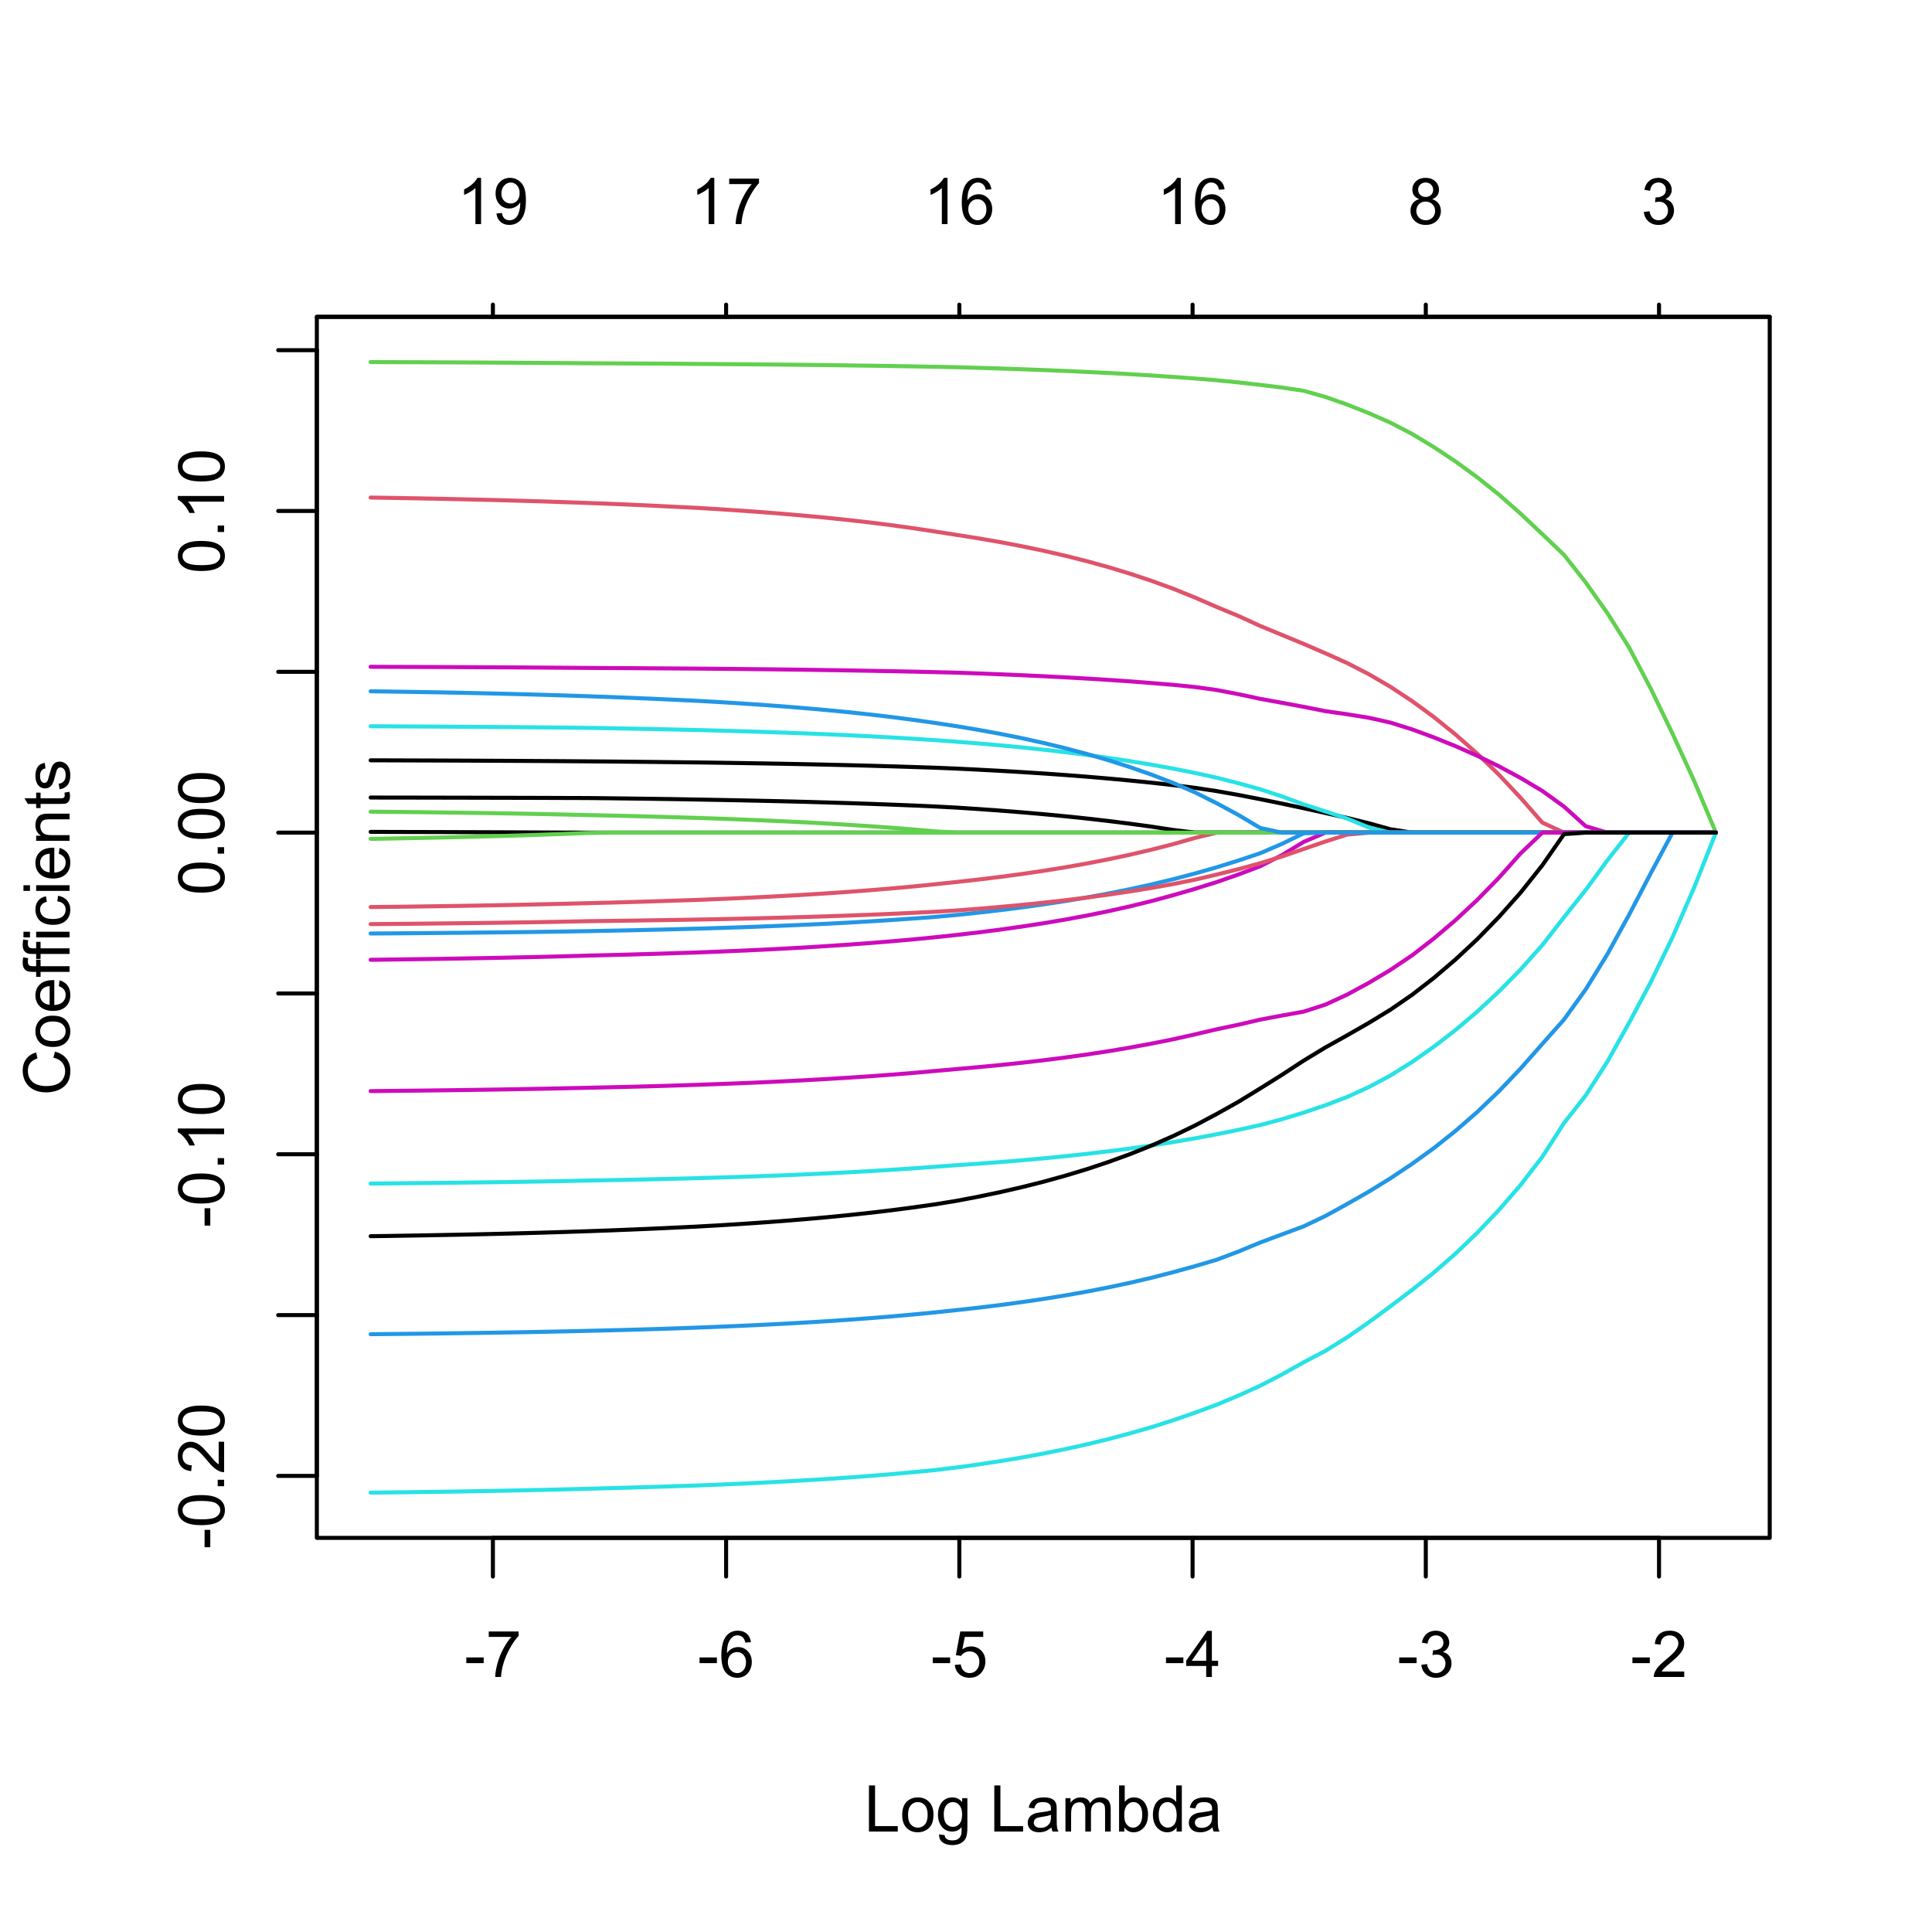 <?xml version="1.0" encoding="UTF-8"?>
<svg xmlns="http://www.w3.org/2000/svg" xmlns:xlink="http://www.w3.org/1999/xlink" width="360" height="360" viewBox="0 0 360 360">
<defs>
<g>
<g id="glyph-0-0">
<path d="M 0.383 -2.578 L 0.383 -3.641 L 3.621 -3.641 L 3.621 -2.578 Z M 0.383 -2.578 "/>
</g>
<g id="glyph-0-1">
<path d="M 0.57 -7.465 L 0.57 -8.477 L 6.129 -8.477 L 6.129 -7.656 C 5.582 -7.074 5.039 -6.301 4.504 -5.336 C 3.965 -4.371 3.551 -3.383 3.258 -2.359 C 3.047 -1.641 2.914 -0.855 2.852 0 L 1.77 0 C 1.781 -0.676 1.914 -1.492 2.168 -2.449 C 2.422 -3.406 2.785 -4.328 3.262 -5.219 C 3.734 -6.105 4.238 -6.855 4.773 -7.465 Z M 0.57 -7.465 "/>
</g>
<g id="glyph-0-2">
<path d="M 5.969 -6.484 L 4.922 -6.406 C 4.828 -6.816 4.695 -7.117 4.523 -7.305 C 4.238 -7.605 3.887 -7.758 3.469 -7.758 C 3.133 -7.758 2.836 -7.664 2.586 -7.477 C 2.25 -7.234 1.988 -6.879 1.797 -6.414 C 1.605 -5.949 1.508 -5.289 1.5 -4.43 C 1.754 -4.816 2.062 -5.102 2.43 -5.289 C 2.797 -5.477 3.184 -5.57 3.586 -5.57 C 4.289 -5.57 4.887 -5.312 5.383 -4.797 C 5.875 -4.277 6.125 -3.609 6.125 -2.789 C 6.125 -2.25 6.008 -1.75 5.773 -1.285 C 5.543 -0.824 5.223 -0.469 4.816 -0.223 C 4.41 0.023 3.949 0.148 3.434 0.148 C 2.555 0.148 1.836 -0.176 1.281 -0.824 C 0.727 -1.469 0.453 -2.535 0.453 -4.02 C 0.453 -5.68 0.758 -6.887 1.371 -7.641 C 1.906 -8.297 2.625 -8.625 3.531 -8.625 C 4.207 -8.625 4.762 -8.434 5.195 -8.055 C 5.625 -7.676 5.883 -7.156 5.969 -6.484 M 1.664 -2.781 C 1.664 -2.422 1.742 -2.07 1.895 -1.742 C 2.051 -1.406 2.266 -1.156 2.543 -0.98 C 2.82 -0.809 3.109 -0.719 3.414 -0.719 C 3.859 -0.719 4.242 -0.898 4.562 -1.258 C 4.883 -1.617 5.043 -2.105 5.047 -2.727 C 5.043 -3.316 4.887 -3.785 4.57 -4.129 C 4.254 -4.469 3.855 -4.641 3.375 -4.641 C 2.898 -4.641 2.492 -4.469 2.164 -4.129 C 1.828 -3.785 1.664 -3.336 1.664 -2.781 Z M 1.664 -2.781 "/>
</g>
<g id="glyph-0-3">
<path d="M 0.5 -2.25 L 1.605 -2.344 C 1.688 -1.805 1.879 -1.398 2.176 -1.129 C 2.477 -0.855 2.836 -0.719 3.258 -0.719 C 3.766 -0.719 4.195 -0.91 4.547 -1.297 C 4.898 -1.676 5.074 -2.188 5.074 -2.82 C 5.074 -3.418 4.906 -3.895 4.566 -4.242 C 4.23 -4.59 3.785 -4.762 3.242 -4.766 C 2.898 -4.762 2.594 -4.688 2.32 -4.531 C 2.047 -4.379 1.832 -4.18 1.676 -3.93 L 0.688 -4.062 L 1.516 -8.473 L 5.789 -8.473 L 5.789 -7.465 L 2.359 -7.465 L 1.898 -5.156 C 2.414 -5.516 2.953 -5.695 3.523 -5.695 C 4.273 -5.695 4.906 -5.434 5.422 -4.914 C 5.938 -4.395 6.195 -3.727 6.195 -2.914 C 6.195 -2.133 5.965 -1.461 5.516 -0.898 C 4.961 -0.203 4.211 0.148 3.258 0.148 C 2.477 0.148 1.84 -0.074 1.344 -0.508 C 0.852 -0.945 0.57 -1.527 0.5 -2.25 Z M 0.5 -2.25 "/>
</g>
<g id="glyph-0-4">
<path d="M 3.879 0 L 3.879 -2.055 L 0.152 -2.055 L 0.152 -3.023 L 4.07 -8.59 L 4.934 -8.59 L 4.934 -3.023 L 6.094 -3.023 L 6.094 -2.055 L 4.934 -2.055 L 4.934 0 L 3.879 0 M 3.879 -3.023 L 3.879 -6.898 L 1.188 -3.023 Z M 3.879 -3.023 "/>
</g>
<g id="glyph-0-5">
<path d="M 0.504 -2.266 L 1.559 -2.406 C 1.68 -1.812 1.887 -1.379 2.176 -1.117 C 2.469 -0.852 2.82 -0.719 3.242 -0.719 C 3.734 -0.719 4.156 -0.891 4.496 -1.234 C 4.84 -1.578 5.008 -2.004 5.008 -2.516 C 5.008 -2.996 4.852 -3.398 4.535 -3.711 C 4.219 -4.027 3.816 -4.184 3.328 -4.184 C 3.129 -4.184 2.879 -4.145 2.586 -4.066 L 2.703 -4.992 C 2.773 -4.984 2.828 -4.98 2.871 -4.98 C 3.32 -4.98 3.723 -5.098 4.086 -5.332 C 4.441 -5.566 4.621 -5.926 4.625 -6.414 C 4.621 -6.805 4.492 -7.121 4.23 -7.375 C 3.969 -7.629 3.629 -7.758 3.219 -7.758 C 2.805 -7.758 2.465 -7.629 2.191 -7.371 C 1.918 -7.113 1.742 -6.727 1.664 -6.211 L 0.609 -6.398 C 0.738 -7.105 1.031 -7.652 1.488 -8.043 C 1.945 -8.43 2.516 -8.625 3.195 -8.625 C 3.664 -8.625 4.094 -8.523 4.488 -8.324 C 4.883 -8.121 5.184 -7.848 5.395 -7.5 C 5.602 -7.152 5.707 -6.781 5.707 -6.391 C 5.707 -6.02 5.609 -5.684 5.406 -5.379 C 5.211 -5.074 4.914 -4.832 4.523 -4.652 C 5.031 -4.535 5.426 -4.293 5.707 -3.922 C 5.988 -3.555 6.129 -3.09 6.129 -2.539 C 6.129 -1.789 5.855 -1.152 5.309 -0.629 C 4.762 -0.109 4.07 0.152 3.234 0.152 C 2.48 0.152 1.855 -0.074 1.355 -0.523 C 0.859 -0.969 0.574 -1.555 0.504 -2.266 Z M 0.504 -2.266 "/>
</g>
<g id="glyph-0-6">
<path d="M 6.039 -1.016 L 6.039 0 L 0.363 0 C 0.355 -0.254 0.395 -0.5 0.484 -0.734 C 0.629 -1.117 0.863 -1.5 1.18 -1.875 C 1.5 -2.25 1.957 -2.684 2.562 -3.176 C 3.492 -3.941 4.125 -4.547 4.453 -4.996 C 4.781 -5.441 4.945 -5.867 4.945 -6.266 C 4.945 -6.68 4.797 -7.035 4.496 -7.32 C 4.199 -7.609 3.809 -7.75 3.328 -7.75 C 2.82 -7.75 2.414 -7.602 2.109 -7.297 C 1.805 -6.992 1.648 -6.57 1.648 -6.031 L 0.562 -6.141 C 0.637 -6.949 0.918 -7.566 1.398 -7.988 C 1.883 -8.414 2.535 -8.625 3.352 -8.625 C 4.176 -8.625 4.828 -8.398 5.309 -7.938 C 5.789 -7.484 6.031 -6.914 6.031 -6.242 C 6.031 -5.895 5.957 -5.559 5.82 -5.227 C 5.676 -4.895 5.445 -4.543 5.117 -4.18 C 4.793 -3.809 4.25 -3.305 3.492 -2.664 C 2.859 -2.133 2.453 -1.773 2.273 -1.586 C 2.094 -1.395 1.945 -1.203 1.828 -1.016 Z M 6.039 -1.016 "/>
</g>
<g id="glyph-0-7">
<path d="M 0.879 0 L 0.879 -8.59 L 2.016 -8.59 L 2.016 -1.016 L 6.246 -1.016 L 6.246 0 Z M 0.879 0 "/>
</g>
<g id="glyph-0-8">
<path d="M 0.398 -3.109 C 0.398 -4.262 0.719 -5.117 1.359 -5.672 C 1.895 -6.133 2.547 -6.363 3.316 -6.363 C 4.172 -6.363 4.871 -6.082 5.414 -5.523 C 5.957 -4.961 6.227 -4.188 6.227 -3.199 C 6.227 -2.398 6.109 -1.77 5.867 -1.309 C 5.629 -0.852 5.277 -0.492 4.82 -0.242 C 4.359 0.012 3.859 0.141 3.316 0.141 C 2.445 0.141 1.742 -0.141 1.203 -0.695 C 0.668 -1.254 0.398 -2.059 0.398 -3.109 M 1.484 -3.109 C 1.484 -2.312 1.656 -1.719 2.004 -1.32 C 2.352 -0.926 2.789 -0.727 3.316 -0.727 C 3.84 -0.727 4.273 -0.926 4.625 -1.324 C 4.969 -1.723 5.145 -2.328 5.145 -3.148 C 5.145 -3.914 4.969 -4.5 4.621 -4.895 C 4.27 -5.293 3.836 -5.492 3.316 -5.492 C 2.789 -5.492 2.352 -5.293 2.004 -4.898 C 1.656 -4.504 1.484 -3.906 1.484 -3.109 Z M 1.484 -3.109 "/>
</g>
<g id="glyph-0-9">
<path d="M 0.598 0.516 L 1.625 0.668 C 1.664 0.984 1.785 1.215 1.98 1.359 C 2.242 1.555 2.598 1.652 3.055 1.652 C 3.539 1.652 3.918 1.555 4.184 1.359 C 4.449 1.164 4.629 0.891 4.723 0.539 C 4.777 0.324 4.801 -0.129 4.797 -0.812 C 4.336 -0.273 3.762 0 3.078 0 C 2.219 0 1.559 -0.309 1.09 -0.926 C 0.621 -1.543 0.387 -2.281 0.387 -3.148 C 0.387 -3.738 0.492 -4.289 0.711 -4.789 C 0.922 -5.293 1.234 -5.68 1.645 -5.953 C 2.051 -6.227 2.531 -6.363 3.082 -6.363 C 3.816 -6.363 4.422 -6.066 4.898 -5.473 L 4.898 -6.223 L 5.871 -6.223 L 5.871 -0.844 C 5.871 0.125 5.773 0.812 5.574 1.215 C 5.379 1.621 5.066 1.938 4.637 2.172 C 4.211 2.406 3.684 2.523 3.059 2.523 C 2.316 2.523 1.719 2.359 1.258 2.023 C 0.805 1.691 0.582 1.188 0.598 0.516 M 1.469 -3.223 C 1.469 -2.406 1.633 -1.812 1.957 -1.438 C 2.281 -1.062 2.688 -0.875 3.176 -0.875 C 3.66 -0.875 4.066 -1.059 4.395 -1.434 C 4.723 -1.805 4.887 -2.391 4.887 -3.188 C 4.887 -3.949 4.719 -4.523 4.379 -4.91 C 4.043 -5.297 3.633 -5.492 3.156 -5.492 C 2.688 -5.492 2.289 -5.301 1.961 -4.918 C 1.633 -4.539 1.469 -3.973 1.469 -3.223 Z M 1.469 -3.223 "/>
</g>
<g id="glyph-0-10">
</g>
<g id="glyph-0-11">
<path d="M 4.852 -0.766 C 4.461 -0.434 4.086 -0.199 3.723 -0.062 C 3.363 0.07 2.973 0.141 2.562 0.141 C 1.875 0.141 1.352 -0.027 0.984 -0.359 C 0.617 -0.695 0.434 -1.121 0.434 -1.641 C 0.434 -1.945 0.504 -2.223 0.641 -2.477 C 0.781 -2.727 0.961 -2.93 1.188 -3.082 C 1.41 -3.234 1.664 -3.348 1.945 -3.43 C 2.152 -3.48 2.465 -3.535 2.883 -3.586 C 3.734 -3.688 4.359 -3.809 4.766 -3.949 C 4.766 -4.094 4.77 -4.184 4.77 -4.227 C 4.77 -4.652 4.672 -4.957 4.469 -5.133 C 4.203 -5.371 3.801 -5.492 3.27 -5.492 C 2.773 -5.492 2.406 -5.402 2.172 -5.23 C 1.934 -5.055 1.758 -4.746 1.648 -4.305 L 0.617 -4.445 C 0.707 -4.887 0.863 -5.246 1.078 -5.516 C 1.293 -5.789 1.602 -5.996 2.008 -6.145 C 2.414 -6.289 2.887 -6.363 3.422 -6.363 C 3.953 -6.363 4.383 -6.301 4.719 -6.176 C 5.047 -6.051 5.293 -5.895 5.449 -5.703 C 5.605 -5.516 5.715 -5.273 5.777 -4.984 C 5.812 -4.805 5.828 -4.484 5.828 -4.016 L 5.828 -2.609 C 5.828 -1.629 5.852 -1.008 5.898 -0.746 C 5.941 -0.488 6.031 -0.238 6.164 0 L 5.062 0 C 4.953 -0.219 4.883 -0.477 4.852 -0.766 M 4.766 -3.125 C 4.379 -2.965 3.805 -2.832 3.039 -2.727 C 2.605 -2.66 2.301 -2.59 2.121 -2.516 C 1.941 -2.434 1.801 -2.32 1.703 -2.172 C 1.605 -2.02 1.559 -1.852 1.559 -1.672 C 1.559 -1.387 1.664 -1.152 1.879 -0.969 C 2.09 -0.781 2.402 -0.684 2.812 -0.688 C 3.219 -0.684 3.578 -0.773 3.898 -0.953 C 4.211 -1.129 4.445 -1.371 4.594 -1.68 C 4.707 -1.918 4.762 -2.27 4.766 -2.734 Z M 4.766 -3.125 "/>
</g>
<g id="glyph-0-12">
<path d="M 0.789 0 L 0.789 -6.223 L 1.734 -6.223 L 1.734 -5.352 C 1.93 -5.656 2.188 -5.898 2.516 -6.086 C 2.836 -6.27 3.207 -6.363 3.621 -6.363 C 4.082 -6.363 4.461 -6.266 4.754 -6.078 C 5.051 -5.883 5.258 -5.617 5.379 -5.273 C 5.871 -6 6.512 -6.363 7.301 -6.363 C 7.918 -6.363 8.391 -6.191 8.727 -5.852 C 9.055 -5.508 9.223 -4.98 9.223 -4.273 L 9.223 0 L 8.172 0 L 8.172 -3.922 C 8.172 -4.34 8.141 -4.645 8.07 -4.832 C 8.004 -5.016 7.879 -5.164 7.699 -5.281 C 7.52 -5.391 7.309 -5.449 7.066 -5.449 C 6.629 -5.449 6.266 -5.305 5.977 -5.012 C 5.688 -4.723 5.543 -4.254 5.543 -3.617 L 5.543 0 L 4.488 0 L 4.488 -4.043 C 4.488 -4.512 4.402 -4.863 4.23 -5.098 C 4.059 -5.332 3.777 -5.449 3.387 -5.449 C 3.09 -5.449 2.816 -5.371 2.562 -5.215 C 2.312 -5.059 2.129 -4.828 2.016 -4.531 C 1.902 -4.227 1.844 -3.793 1.844 -3.227 L 1.844 0 Z M 0.789 0 "/>
</g>
<g id="glyph-0-13">
<path d="M 1.766 0 L 0.785 0 L 0.785 -8.59 L 1.84 -8.59 L 1.84 -5.523 C 2.285 -6.082 2.852 -6.363 3.547 -6.363 C 3.926 -6.363 4.289 -6.285 4.633 -6.133 C 4.973 -5.977 5.254 -5.762 5.477 -5.48 C 5.695 -5.203 5.867 -4.863 5.992 -4.469 C 6.117 -4.074 6.18 -3.652 6.18 -3.203 C 6.18 -2.141 5.918 -1.312 5.391 -0.734 C 4.863 -0.152 4.23 0.141 3.492 0.141 C 2.758 0.141 2.18 -0.168 1.766 -0.781 L 1.766 0 M 1.75 -3.156 C 1.75 -2.41 1.852 -1.871 2.055 -1.539 C 2.387 -1 2.836 -0.727 3.406 -0.727 C 3.863 -0.727 4.262 -0.926 4.602 -1.328 C 4.934 -1.727 5.102 -2.324 5.102 -3.117 C 5.102 -3.93 4.941 -4.531 4.621 -4.914 C 4.297 -5.305 3.906 -5.496 3.453 -5.496 C 2.988 -5.496 2.59 -5.297 2.258 -4.895 C 1.922 -4.496 1.75 -3.914 1.75 -3.156 Z M 1.75 -3.156 "/>
</g>
<g id="glyph-0-14">
<path d="M 4.828 0 L 4.828 -0.785 C 4.434 -0.168 3.852 0.141 3.086 0.141 C 2.59 0.141 2.137 0.004 1.719 -0.27 C 1.305 -0.543 0.98 -0.926 0.754 -1.414 C 0.523 -1.906 0.41 -2.469 0.41 -3.105 C 0.41 -3.727 0.512 -4.289 0.719 -4.797 C 0.926 -5.301 1.238 -5.688 1.652 -5.961 C 2.066 -6.227 2.527 -6.363 3.039 -6.363 C 3.414 -6.363 3.75 -6.285 4.043 -6.125 C 4.336 -5.969 4.574 -5.762 4.758 -5.508 L 4.758 -8.59 L 5.805 -8.59 L 5.805 0 L 4.828 0 M 1.492 -3.105 C 1.492 -2.309 1.66 -1.711 2 -1.32 C 2.332 -0.922 2.73 -0.727 3.188 -0.727 C 3.648 -0.727 4.039 -0.914 4.363 -1.293 C 4.684 -1.668 4.844 -2.242 4.844 -3.016 C 4.844 -3.867 4.68 -4.492 4.352 -4.891 C 4.023 -5.289 3.621 -5.492 3.141 -5.492 C 2.672 -5.492 2.281 -5.297 1.965 -4.914 C 1.652 -4.531 1.492 -3.93 1.492 -3.105 Z M 1.492 -3.105 "/>
</g>
<g id="glyph-0-15">
<path d="M 4.469 0 L 3.414 0 L 3.414 -6.719 C 3.16 -6.477 2.828 -6.234 2.418 -5.992 C 2.004 -5.75 1.633 -5.57 1.305 -5.449 L 1.305 -6.469 C 1.895 -6.746 2.41 -7.082 2.852 -7.477 C 3.293 -7.871 3.605 -8.254 3.789 -8.625 L 4.469 -8.625 Z M 4.469 0 "/>
</g>
<g id="glyph-0-16">
<path d="M 0.656 -1.984 L 1.672 -2.078 C 1.754 -1.602 1.918 -1.258 2.164 -1.043 C 2.402 -0.828 2.715 -0.719 3.094 -0.719 C 3.418 -0.719 3.703 -0.793 3.945 -0.945 C 4.191 -1.09 4.391 -1.289 4.547 -1.539 C 4.703 -1.785 4.832 -2.121 4.938 -2.543 C 5.043 -2.965 5.098 -3.395 5.098 -3.832 C 5.098 -3.879 5.094 -3.949 5.094 -4.043 C 4.883 -3.707 4.594 -3.434 4.227 -3.227 C 3.863 -3.016 3.465 -2.914 3.039 -2.914 C 2.328 -2.914 1.727 -3.172 1.234 -3.688 C 0.742 -4.203 0.5 -4.883 0.5 -5.727 C 0.5 -6.594 0.754 -7.297 1.27 -7.828 C 1.781 -8.359 2.426 -8.625 3.199 -8.625 C 3.758 -8.625 4.27 -8.473 4.73 -8.172 C 5.195 -7.871 5.547 -7.445 5.785 -6.887 C 6.027 -6.332 6.148 -5.523 6.148 -4.469 C 6.148 -3.371 6.027 -2.5 5.789 -1.848 C 5.551 -1.199 5.195 -0.703 4.727 -0.363 C 4.254 -0.023 3.703 0.148 3.07 0.148 C 2.398 0.148 1.848 -0.039 1.422 -0.414 C 0.996 -0.785 0.742 -1.309 0.656 -1.984 M 4.977 -5.777 C 4.973 -6.383 4.812 -6.863 4.492 -7.219 C 4.168 -7.574 3.781 -7.75 3.328 -7.75 C 2.859 -7.75 2.449 -7.559 2.102 -7.18 C 1.754 -6.793 1.582 -6.297 1.582 -5.688 C 1.582 -5.141 1.746 -4.699 2.078 -4.355 C 2.406 -4.016 2.812 -3.844 3.297 -3.844 C 3.785 -3.844 4.188 -4.016 4.504 -4.355 C 4.816 -4.699 4.973 -5.172 4.977 -5.777 Z M 4.977 -5.777 "/>
</g>
<g id="glyph-0-17">
<path d="M 2.121 -4.656 C 1.684 -4.816 1.359 -5.047 1.148 -5.344 C 0.938 -5.641 0.832 -5.996 0.832 -6.41 C 0.832 -7.035 1.059 -7.559 1.508 -7.984 C 1.953 -8.41 2.551 -8.625 3.297 -8.625 C 4.047 -8.625 4.652 -8.406 5.109 -7.973 C 5.566 -7.535 5.797 -7.004 5.797 -6.383 C 5.797 -5.98 5.691 -5.637 5.48 -5.34 C 5.273 -5.047 4.953 -4.816 4.531 -4.656 C 5.055 -4.484 5.457 -4.207 5.734 -3.828 C 6.008 -3.441 6.148 -2.984 6.148 -2.453 C 6.148 -1.719 5.887 -1.102 5.367 -0.602 C 4.848 -0.105 4.164 0.148 3.316 0.148 C 2.469 0.148 1.785 -0.105 1.266 -0.605 C 0.746 -1.109 0.484 -1.734 0.484 -2.484 C 0.484 -3.043 0.629 -3.512 0.91 -3.887 C 1.195 -4.266 1.598 -4.52 2.121 -4.656 M 1.91 -6.445 C 1.91 -6.039 2.039 -5.707 2.305 -5.449 C 2.562 -5.191 2.902 -5.062 3.32 -5.062 C 3.727 -5.062 4.062 -5.191 4.32 -5.445 C 4.582 -5.703 4.711 -6.016 4.711 -6.387 C 4.711 -6.773 4.578 -7.098 4.309 -7.363 C 4.043 -7.625 3.711 -7.758 3.312 -7.758 C 2.906 -7.758 2.574 -7.629 2.309 -7.371 C 2.043 -7.113 1.91 -6.805 1.91 -6.445 M 1.57 -2.477 C 1.57 -2.176 1.641 -1.887 1.785 -1.605 C 1.926 -1.324 2.141 -1.105 2.422 -0.953 C 2.703 -0.797 3.004 -0.719 3.328 -0.719 C 3.832 -0.719 4.25 -0.883 4.578 -1.207 C 4.906 -1.531 5.07 -1.941 5.07 -2.445 C 5.07 -2.949 4.898 -3.371 4.562 -3.703 C 4.223 -4.035 3.801 -4.203 3.293 -4.203 C 2.797 -4.203 2.387 -4.039 2.059 -3.711 C 1.734 -3.383 1.57 -2.969 1.57 -2.477 Z M 1.57 -2.477 "/>
</g>
<g id="glyph-1-0">
<path d="M -2.578 -0.383 L -3.641 -0.383 L -3.641 -3.621 L -2.578 -3.621 Z M -2.578 -0.383 "/>
</g>
<g id="glyph-1-1">
<path d="M -4.234 -0.5 C -5.25 -0.5 -6.07 -0.602 -6.688 -0.812 C -7.309 -1.02 -7.785 -1.332 -8.121 -1.742 C -8.457 -2.156 -8.625 -2.672 -8.625 -3.301 C -8.625 -3.758 -8.531 -4.164 -8.348 -4.512 C -8.16 -4.859 -7.895 -5.145 -7.543 -5.375 C -7.195 -5.598 -6.77 -5.777 -6.266 -5.906 C -5.766 -6.035 -5.086 -6.102 -4.234 -6.102 C -3.227 -6.102 -2.414 -5.996 -1.797 -5.789 C -1.176 -5.582 -0.699 -5.273 -0.359 -4.859 C -0.023 -4.449 0.148 -3.926 0.148 -3.297 C 0.148 -2.469 -0.152 -1.82 -0.742 -1.348 C -1.461 -0.781 -2.621 -0.5 -4.234 -0.5 M -4.234 -1.582 C -2.824 -1.582 -1.887 -1.746 -1.422 -2.078 C -0.953 -2.406 -0.719 -2.812 -0.719 -3.297 C -0.719 -3.781 -0.953 -4.191 -1.422 -4.52 C -1.891 -4.852 -2.828 -5.016 -4.234 -5.016 C -5.648 -5.016 -6.59 -4.852 -7.055 -4.52 C -7.52 -4.191 -7.75 -3.781 -7.75 -3.289 C -7.75 -2.801 -7.547 -2.414 -7.137 -2.129 C -6.613 -1.766 -5.645 -1.582 -4.234 -1.582 Z M -4.234 -1.582 "/>
</g>
<g id="glyph-1-2">
<path d="M 0 -1.09 L -1.203 -1.09 L -1.199 -2.289 L 0 -2.289 Z M 0 -1.09 "/>
</g>
<g id="glyph-1-3">
<path d="M -1.012 -6.039 L 0 -6.039 L 0 -0.363 C -0.254 -0.355 -0.5 -0.395 -0.734 -0.488 C -1.117 -0.629 -1.5 -0.863 -1.875 -1.18 C -2.25 -1.5 -2.684 -1.957 -3.176 -2.562 C -3.941 -3.492 -4.547 -4.125 -4.996 -4.453 C -5.441 -4.781 -5.867 -4.945 -6.266 -4.945 C -6.68 -4.945 -7.035 -4.797 -7.32 -4.496 C -7.609 -4.199 -7.75 -3.809 -7.75 -3.328 C -7.75 -2.82 -7.602 -2.414 -7.297 -2.109 C -6.992 -1.805 -6.57 -1.648 -6.031 -1.648 L -6.141 -0.562 C -6.949 -0.637 -7.566 -0.918 -7.988 -1.402 C -8.414 -1.883 -8.625 -2.535 -8.625 -3.352 C -8.625 -4.176 -8.398 -4.828 -7.938 -5.309 C -7.484 -5.789 -6.914 -6.031 -6.242 -6.031 C -5.895 -6.031 -5.559 -5.957 -5.227 -5.82 C -4.895 -5.676 -4.543 -5.445 -4.18 -5.117 C -3.809 -4.793 -3.305 -4.25 -2.664 -3.492 C -2.133 -2.859 -1.773 -2.453 -1.586 -2.273 C -1.395 -2.094 -1.203 -1.945 -1.012 -1.828 Z M -1.012 -6.039 "/>
</g>
<g id="glyph-1-4">
<path d="M 0 -4.469 L 0 -3.414 L -6.719 -3.418 C -6.477 -3.16 -6.234 -2.828 -5.992 -2.418 C -5.75 -2.004 -5.57 -1.637 -5.449 -1.309 L -6.469 -1.309 C -6.746 -1.895 -7.082 -2.41 -7.477 -2.855 C -7.871 -3.293 -8.254 -3.605 -8.625 -3.793 L -8.625 -4.473 Z M 0 -4.469 "/>
</g>
<g id="glyph-1-5">
<path d="M -3.012 -7.055 L -2.723 -8.191 C -1.789 -7.953 -1.078 -7.523 -0.59 -6.906 C -0.098 -6.285 0.148 -5.527 0.148 -4.633 C 0.148 -3.711 -0.043 -2.957 -0.418 -2.375 C -0.797 -1.797 -1.344 -1.355 -2.055 -1.051 C -2.77 -0.75 -3.539 -0.598 -4.359 -0.598 C -5.254 -0.598 -6.035 -0.77 -6.699 -1.109 C -7.367 -1.453 -7.871 -1.938 -8.219 -2.57 C -8.562 -3.199 -8.734 -3.895 -8.734 -4.652 C -8.734 -5.512 -8.516 -6.234 -8.078 -6.82 C -7.641 -7.406 -7.027 -7.812 -6.234 -8.047 L -5.969 -6.926 C -6.594 -6.727 -7.051 -6.438 -7.336 -6.059 C -7.621 -5.68 -7.766 -5.203 -7.766 -4.629 C -7.766 -3.969 -7.605 -3.418 -7.289 -2.973 C -6.973 -2.531 -6.547 -2.219 -6.016 -2.039 C -5.48 -1.859 -4.93 -1.77 -4.367 -1.77 C -3.633 -1.77 -2.996 -1.875 -2.453 -2.09 C -1.906 -2.301 -1.5 -2.633 -1.23 -3.082 C -0.961 -3.531 -0.824 -4.016 -0.824 -4.539 C -0.824 -5.176 -1.008 -5.715 -1.375 -6.156 C -1.742 -6.598 -2.289 -6.898 -3.012 -7.055 Z M -3.012 -7.055 "/>
</g>
<g id="glyph-1-6">
<path d="M -3.109 -0.398 C -4.262 -0.398 -5.117 -0.719 -5.672 -1.359 C -6.133 -1.895 -6.363 -2.547 -6.363 -3.316 C -6.363 -4.172 -6.082 -4.871 -5.523 -5.414 C -4.961 -5.957 -4.188 -6.227 -3.199 -6.227 C -2.398 -6.227 -1.77 -6.109 -1.309 -5.867 C -0.852 -5.629 -0.492 -5.277 -0.238 -4.82 C 0.012 -4.359 0.141 -3.859 0.141 -3.316 C 0.141 -2.445 -0.141 -1.742 -0.695 -1.203 C -1.254 -0.668 -2.059 -0.398 -3.109 -0.398 M -3.109 -1.484 C -2.312 -1.484 -1.719 -1.656 -1.32 -2.004 C -0.926 -2.352 -0.727 -2.789 -0.727 -3.316 C -0.727 -3.84 -0.926 -4.273 -1.324 -4.625 C -1.723 -4.969 -2.328 -5.145 -3.145 -5.145 C -3.914 -5.145 -4.5 -4.969 -4.895 -4.621 C -5.293 -4.27 -5.492 -3.836 -5.492 -3.316 C -5.492 -2.789 -5.293 -2.352 -4.898 -2.004 C -4.504 -1.656 -3.906 -1.484 -3.109 -1.484 Z M -3.109 -1.484 "/>
</g>
<g id="glyph-1-7">
<path d="M -2.004 -5.051 L -1.867 -6.141 C -1.23 -5.969 -0.738 -5.648 -0.387 -5.188 C -0.035 -4.719 0.141 -4.125 0.141 -3.406 C 0.141 -2.492 -0.141 -1.773 -0.699 -1.238 C -1.262 -0.707 -2.047 -0.441 -3.059 -0.441 C -4.105 -0.441 -4.918 -0.711 -5.496 -1.25 C -6.074 -1.789 -6.363 -2.484 -6.363 -3.348 C -6.363 -4.18 -6.078 -4.859 -5.516 -5.383 C -4.945 -5.914 -4.148 -6.176 -3.121 -6.176 C -3.059 -6.176 -2.965 -6.172 -2.84 -6.172 L -2.844 -1.531 C -2.156 -1.566 -1.633 -1.762 -1.27 -2.109 C -0.906 -2.457 -0.727 -2.891 -0.727 -3.41 C -0.727 -3.797 -0.828 -4.125 -1.031 -4.398 C -1.234 -4.672 -1.559 -4.891 -2.004 -5.051 M -3.711 -1.59 L -3.707 -5.062 C -4.23 -5.016 -4.625 -4.883 -4.887 -4.664 C -5.293 -4.328 -5.496 -3.891 -5.496 -3.359 C -5.496 -2.871 -5.332 -2.465 -5.008 -2.137 C -4.684 -1.805 -4.25 -1.625 -3.711 -1.59 Z M -3.711 -1.59 "/>
</g>
<g id="glyph-1-8">
<path d="M 0 -1.043 L -5.402 -1.043 L -5.402 -0.113 L -6.223 -0.113 L -6.223 -1.043 L -6.883 -1.043 C -7.301 -1.043 -7.613 -1.078 -7.816 -1.156 C -8.09 -1.254 -8.312 -1.434 -8.48 -1.691 C -8.652 -1.945 -8.734 -2.305 -8.734 -2.766 C -8.734 -3.062 -8.703 -3.391 -8.633 -3.75 L -7.711 -3.594 C -7.75 -3.371 -7.77 -3.164 -7.77 -2.973 C -7.77 -2.648 -7.699 -2.422 -7.562 -2.293 C -7.426 -2.156 -7.172 -2.094 -6.797 -2.094 L -6.223 -2.094 L -6.223 -3.305 L -5.402 -3.305 L -5.402 -2.094 L 0 -2.094 Z M 0 -1.043 "/>
</g>
<g id="glyph-1-9">
<path d="M -7.375 -0.797 L -8.59 -0.797 L -8.59 -1.852 L -7.375 -1.852 L -7.375 -0.797 M 0 -0.797 L -6.223 -0.797 L -6.223 -1.852 L 0 -1.852 Z M 0 -0.797 "/>
</g>
<g id="glyph-1-10">
<path d="M -2.277 -4.852 L -2.145 -5.891 C -1.43 -5.773 -0.871 -5.484 -0.465 -5.02 C -0.062 -4.551 0.141 -3.977 0.141 -3.297 C 0.141 -2.445 -0.137 -1.762 -0.695 -1.246 C -1.25 -0.727 -2.047 -0.469 -3.086 -0.469 C -3.758 -0.469 -4.348 -0.582 -4.852 -0.805 C -5.355 -1.027 -5.734 -1.363 -5.984 -1.82 C -6.238 -2.273 -6.363 -2.77 -6.363 -3.305 C -6.363 -3.98 -6.191 -4.531 -5.852 -4.961 C -5.508 -5.391 -5.023 -5.668 -4.395 -5.789 L -4.234 -4.766 C -4.652 -4.664 -4.969 -4.492 -5.18 -4.246 C -5.391 -3.996 -5.496 -3.699 -5.496 -3.348 C -5.496 -2.812 -5.305 -2.383 -4.926 -2.051 C -4.543 -1.719 -3.941 -1.555 -3.117 -1.555 C -2.281 -1.555 -1.672 -1.711 -1.293 -2.031 C -0.918 -2.352 -0.727 -2.77 -0.727 -3.289 C -0.727 -3.699 -0.852 -4.047 -1.105 -4.324 C -1.359 -4.602 -1.75 -4.777 -2.277 -4.852 Z M -2.277 -4.852 "/>
</g>
<g id="glyph-1-11">
<path d="M 0 -0.789 L -6.223 -0.793 L -6.223 -1.742 L -5.336 -1.742 C -6.02 -2.195 -6.363 -2.855 -6.363 -3.723 C -6.363 -4.094 -6.297 -4.441 -6.16 -4.754 C -6.027 -5.07 -5.848 -5.305 -5.633 -5.461 C -5.41 -5.617 -5.152 -5.727 -4.852 -5.789 C -4.656 -5.828 -4.312 -5.848 -3.824 -5.848 L 0 -5.848 L 0 -4.793 L -3.785 -4.793 C -4.215 -4.793 -4.535 -4.75 -4.75 -4.672 C -4.961 -4.586 -5.133 -4.441 -5.258 -4.234 C -5.387 -4.023 -5.449 -3.781 -5.449 -3.5 C -5.449 -3.047 -5.305 -2.66 -5.023 -2.336 C -4.734 -2.008 -4.195 -1.848 -3.398 -1.848 L 0 -1.844 Z M 0 -0.789 "/>
</g>
<g id="glyph-1-12">
<path d="M -0.941 -3.094 L -0.012 -3.246 C 0.051 -2.949 0.082 -2.684 0.082 -2.449 C 0.082 -2.066 0.02 -1.77 -0.098 -1.559 C -0.219 -1.348 -0.379 -1.199 -0.578 -1.113 C -0.773 -1.027 -1.188 -0.984 -1.82 -0.984 L -5.402 -0.984 L -5.402 -0.211 L -6.223 -0.211 L -6.223 -0.984 L -7.766 -0.984 L -8.398 -2.035 L -6.223 -2.035 L -6.223 -3.094 L -5.402 -3.094 L -5.402 -2.035 L -1.762 -2.031 C -1.461 -2.031 -1.27 -2.051 -1.184 -2.09 C -1.098 -2.125 -1.027 -2.188 -0.977 -2.27 C -0.926 -2.355 -0.902 -2.473 -0.902 -2.633 C -0.902 -2.75 -0.914 -2.902 -0.941 -3.094 Z M -0.941 -3.094 "/>
</g>
<g id="glyph-1-13">
<path d="M -1.859 -0.371 L -2.023 -1.414 C -1.602 -1.469 -1.281 -1.633 -1.059 -1.902 C -0.836 -2.168 -0.727 -2.543 -0.727 -3.023 C -0.727 -3.508 -0.824 -3.867 -1.023 -4.102 C -1.219 -4.336 -1.449 -4.453 -1.715 -4.453 C -1.953 -4.453 -2.141 -4.348 -2.277 -4.141 C -2.371 -3.996 -2.492 -3.641 -2.637 -3.062 C -2.832 -2.289 -3 -1.754 -3.145 -1.457 C -3.285 -1.156 -3.484 -0.93 -3.734 -0.777 C -3.988 -0.621 -4.266 -0.547 -4.57 -0.547 C -4.848 -0.547 -5.105 -0.609 -5.34 -0.734 C -5.578 -0.863 -5.773 -1.035 -5.93 -1.254 C -6.051 -1.418 -6.152 -1.641 -6.238 -1.926 C -6.32 -2.207 -6.363 -2.512 -6.363 -2.836 C -6.363 -3.324 -6.293 -3.754 -6.152 -4.121 C -6.012 -4.492 -5.82 -4.762 -5.582 -4.938 C -5.34 -5.113 -5.02 -5.234 -4.617 -5.305 L -4.477 -4.273 C -4.797 -4.227 -5.047 -4.09 -5.227 -3.863 C -5.406 -3.641 -5.496 -3.324 -5.496 -2.914 C -5.496 -2.426 -5.414 -2.082 -5.258 -1.875 C -5.094 -1.668 -4.906 -1.566 -4.695 -1.566 C -4.555 -1.566 -4.434 -1.605 -4.324 -1.695 C -4.211 -1.777 -4.117 -1.914 -4.043 -2.098 C -4.004 -2.203 -3.914 -2.516 -3.773 -3.031 C -3.574 -3.773 -3.41 -4.297 -3.285 -4.59 C -3.156 -4.887 -2.973 -5.117 -2.73 -5.285 C -2.488 -5.453 -2.188 -5.535 -1.828 -5.539 C -1.477 -5.535 -1.145 -5.434 -0.836 -5.23 C -0.523 -5.023 -0.285 -4.727 -0.113 -4.344 C 0.055 -3.953 0.141 -3.516 0.141 -3.031 C 0.141 -2.219 -0.027 -1.605 -0.363 -1.18 C -0.699 -0.758 -1.199 -0.488 -1.859 -0.371 Z M -1.859 -0.371 "/>
</g>
</g>
</defs>
<rect x="-36" y="-36" width="432" height="432" fill="rgb(100%, 100%, 100%)" fill-opacity="1"/>
<path fill="none" stroke-width="0.75" stroke-linecap="round" stroke-linejoin="round" stroke="rgb(0%, 0%, 0%)" stroke-opacity="1" stroke-miterlimit="10" d="M 319.734 155.148 L 263.133 155.148 L 259.09 154.52 L 255.047 153.398 L 251.004 152.402 L 246.961 151.492 L 242.918 150.602 L 238.875 149.742 L 234.832 148.918 L 230.785 148.133 L 226.742 147.414 L 222.699 146.805 L 218.656 146.301 L 214.613 145.848 L 210.57 145.441 L 206.527 145.066 L 202.484 144.723 L 198.441 144.41 L 194.398 144.125 L 190.355 143.863 L 186.312 143.629 L 182.27 143.414 L 178.227 143.215 L 174.184 143.051 L 170.141 142.918 L 166.098 142.793 L 162.055 142.68 L 158.012 142.574 L 153.969 142.48 L 149.926 142.395 L 145.883 142.316 L 141.84 142.246 L 137.797 142.18 L 133.754 142.121 L 129.711 142.066 L 125.668 142.023 L 121.625 141.977 L 113.539 141.898 L 105.453 141.836 L 101.41 141.809 L 97.367 141.785 L 85.238 141.727 L 81.195 141.711 L 77.152 141.699 L 73.109 141.684 L 69.066 141.672 "/>
<path fill="none" stroke-width="0.75" stroke-linecap="round" stroke-linejoin="round" stroke="rgb(0%, 0%, 0%)" stroke-opacity="1" stroke-miterlimit="10" d="M 91.844 286.559 L 309.133 286.559 "/>
<path fill="none" stroke-width="0.75" stroke-linecap="round" stroke-linejoin="round" stroke="rgb(0%, 0%, 0%)" stroke-opacity="1" stroke-miterlimit="10" d="M 91.844 286.559 L 91.844 293.762 "/>
<path fill="none" stroke-width="0.75" stroke-linecap="round" stroke-linejoin="round" stroke="rgb(0%, 0%, 0%)" stroke-opacity="1" stroke-miterlimit="10" d="M 135.301 286.559 L 135.301 293.762 "/>
<path fill="none" stroke-width="0.75" stroke-linecap="round" stroke-linejoin="round" stroke="rgb(0%, 0%, 0%)" stroke-opacity="1" stroke-miterlimit="10" d="M 178.758 286.559 L 178.758 293.762 "/>
<path fill="none" stroke-width="0.75" stroke-linecap="round" stroke-linejoin="round" stroke="rgb(0%, 0%, 0%)" stroke-opacity="1" stroke-miterlimit="10" d="M 222.219 286.559 L 222.219 293.762 "/>
<path fill="none" stroke-width="0.75" stroke-linecap="round" stroke-linejoin="round" stroke="rgb(0%, 0%, 0%)" stroke-opacity="1" stroke-miterlimit="10" d="M 265.676 286.559 L 265.676 293.762 "/>
<path fill="none" stroke-width="0.75" stroke-linecap="round" stroke-linejoin="round" stroke="rgb(0%, 0%, 0%)" stroke-opacity="1" stroke-miterlimit="10" d="M 309.133 286.559 L 309.133 293.762 "/>
<g fill="rgb(0%, 0%, 0%)" fill-opacity="1">
<use xlink:href="#glyph-0-0" x="86.508" y="312.48"/>
<use xlink:href="#glyph-0-1" x="90.504" y="312.48"/>
</g>
<g fill="rgb(0%, 0%, 0%)" fill-opacity="1">
<use xlink:href="#glyph-0-0" x="129.965" y="312.48"/>
<use xlink:href="#glyph-0-2" x="133.961" y="312.48"/>
</g>
<g fill="rgb(0%, 0%, 0%)" fill-opacity="1">
<use xlink:href="#glyph-0-0" x="173.422" y="312.48"/>
<use xlink:href="#glyph-0-3" x="177.418" y="312.48"/>
</g>
<g fill="rgb(0%, 0%, 0%)" fill-opacity="1">
<use xlink:href="#glyph-0-0" x="216.883" y="312.48"/>
<use xlink:href="#glyph-0-4" x="220.879" y="312.48"/>
</g>
<g fill="rgb(0%, 0%, 0%)" fill-opacity="1">
<use xlink:href="#glyph-0-0" x="260.34" y="312.48"/>
<use xlink:href="#glyph-0-5" x="264.336" y="312.48"/>
</g>
<g fill="rgb(0%, 0%, 0%)" fill-opacity="1">
<use xlink:href="#glyph-0-0" x="303.797" y="312.48"/>
<use xlink:href="#glyph-0-6" x="307.793" y="312.48"/>
</g>
<path fill="none" stroke-width="0.75" stroke-linecap="round" stroke-linejoin="round" stroke="rgb(0%, 0%, 0%)" stroke-opacity="1" stroke-miterlimit="10" d="M 59.039 275.012 L 59.039 65.25 "/>
<path fill="none" stroke-width="0.75" stroke-linecap="round" stroke-linejoin="round" stroke="rgb(0%, 0%, 0%)" stroke-opacity="1" stroke-miterlimit="10" d="M 59.039 275.012 L 51.84 275.012 "/>
<path fill="none" stroke-width="0.75" stroke-linecap="round" stroke-linejoin="round" stroke="rgb(0%, 0%, 0%)" stroke-opacity="1" stroke-miterlimit="10" d="M 59.039 245.047 L 51.84 245.047 "/>
<path fill="none" stroke-width="0.75" stroke-linecap="round" stroke-linejoin="round" stroke="rgb(0%, 0%, 0%)" stroke-opacity="1" stroke-miterlimit="10" d="M 59.039 215.082 L 51.84 215.082 "/>
<path fill="none" stroke-width="0.75" stroke-linecap="round" stroke-linejoin="round" stroke="rgb(0%, 0%, 0%)" stroke-opacity="1" stroke-miterlimit="10" d="M 59.039 185.113 L 51.84 185.113 "/>
<path fill="none" stroke-width="0.75" stroke-linecap="round" stroke-linejoin="round" stroke="rgb(0%, 0%, 0%)" stroke-opacity="1" stroke-miterlimit="10" d="M 59.039 155.148 L 51.84 155.148 "/>
<path fill="none" stroke-width="0.75" stroke-linecap="round" stroke-linejoin="round" stroke="rgb(0%, 0%, 0%)" stroke-opacity="1" stroke-miterlimit="10" d="M 59.039 125.184 L 51.84 125.184 "/>
<path fill="none" stroke-width="0.75" stroke-linecap="round" stroke-linejoin="round" stroke="rgb(0%, 0%, 0%)" stroke-opacity="1" stroke-miterlimit="10" d="M 59.039 95.215 L 51.84 95.215 "/>
<path fill="none" stroke-width="0.75" stroke-linecap="round" stroke-linejoin="round" stroke="rgb(0%, 0%, 0%)" stroke-opacity="1" stroke-miterlimit="10" d="M 59.039 65.25 L 51.84 65.25 "/>
<g fill="rgb(0%, 0%, 0%)" fill-opacity="1">
<use xlink:href="#glyph-1-0" x="41.762" y="288.688"/>
<use xlink:href="#glyph-1-1" x="41.762" y="284.691"/>
<use xlink:href="#glyph-1-2" x="41.762" y="278.018"/>
<use xlink:href="#glyph-1-3" x="41.762" y="274.684"/>
<use xlink:href="#glyph-1-1" x="41.762" y="268.01"/>
</g>
<g fill="rgb(0%, 0%, 0%)" fill-opacity="1">
<use xlink:href="#glyph-1-0" x="41.762" y="228.758"/>
<use xlink:href="#glyph-1-1" x="41.762" y="224.762"/>
<use xlink:href="#glyph-1-2" x="41.762" y="218.088"/>
<use xlink:href="#glyph-1-4" x="41.762" y="214.754"/>
<use xlink:href="#glyph-1-1" x="41.762" y="208.08"/>
</g>
<g fill="rgb(0%, 0%, 0%)" fill-opacity="1">
<use xlink:href="#glyph-1-1" x="41.762" y="166.828"/>
<use xlink:href="#glyph-1-2" x="41.762" y="160.154"/>
<use xlink:href="#glyph-1-1" x="41.762" y="156.82"/>
<use xlink:href="#glyph-1-1" x="41.762" y="150.146"/>
</g>
<g fill="rgb(0%, 0%, 0%)" fill-opacity="1">
<use xlink:href="#glyph-1-1" x="41.762" y="106.895"/>
<use xlink:href="#glyph-1-2" x="41.762" y="100.221"/>
<use xlink:href="#glyph-1-4" x="41.762" y="96.887"/>
<use xlink:href="#glyph-1-1" x="41.762" y="90.213"/>
</g>
<path fill="none" stroke-width="0.75" stroke-linecap="round" stroke-linejoin="round" stroke="rgb(0%, 0%, 0%)" stroke-opacity="1" stroke-miterlimit="10" d="M 59.039 286.559 L 329.762 286.559 L 329.762 59.039 L 59.039 59.039 Z M 59.039 286.559 "/>
<g fill="rgb(0%, 0%, 0%)" fill-opacity="1">
<use xlink:href="#glyph-0-7" x="161.039" y="341.281"/>
<use xlink:href="#glyph-0-8" x="167.713" y="341.281"/>
<use xlink:href="#glyph-0-9" x="174.387" y="341.281"/>
<use xlink:href="#glyph-0-10" x="181.061" y="341.281"/>
<use xlink:href="#glyph-0-7" x="184.395" y="341.281"/>
<use xlink:href="#glyph-0-11" x="191.068" y="341.281"/>
<use xlink:href="#glyph-0-12" x="197.742" y="341.281"/>
<use xlink:href="#glyph-0-13" x="207.738" y="341.281"/>
<use xlink:href="#glyph-0-14" x="214.412" y="341.281"/>
<use xlink:href="#glyph-0-11" x="221.086" y="341.281"/>
</g>
<g fill="rgb(0%, 0%, 0%)" fill-opacity="1">
<use xlink:href="#glyph-1-5" x="12.961" y="204.148"/>
<use xlink:href="#glyph-1-6" x="12.961" y="195.482"/>
<use xlink:href="#glyph-1-7" x="12.961" y="188.809"/>
<use xlink:href="#glyph-1-8" x="12.961" y="182.135"/>
<use xlink:href="#glyph-1-8" x="12.961" y="178.801"/>
<use xlink:href="#glyph-1-9" x="12.961" y="175.467"/>
<use xlink:href="#glyph-1-10" x="12.961" y="172.801"/>
<use xlink:href="#glyph-1-9" x="12.961" y="166.801"/>
<use xlink:href="#glyph-1-7" x="12.961" y="164.135"/>
<use xlink:href="#glyph-1-11" x="12.961" y="157.461"/>
<use xlink:href="#glyph-1-12" x="12.961" y="150.787"/>
<use xlink:href="#glyph-1-13" x="12.961" y="147.453"/>
</g>
<path fill="none" stroke-width="0.75" stroke-linecap="round" stroke-linejoin="round" stroke="rgb(87.451%, 32.549%, 41.961%)" stroke-opacity="1" stroke-miterlimit="10" d="M 319.734 155.148 L 291.434 155.148 L 287.391 153.281 L 283.348 148.664 L 279.305 144.359 L 275.262 140.438 L 271.219 136.867 L 267.176 133.609 L 263.133 130.645 L 259.09 127.98 L 255.047 125.621 L 251.004 123.539 L 246.961 121.727 L 242.918 119.98 L 238.875 118.309 L 234.832 116.641 L 230.785 114.785 L 226.742 113.113 L 222.699 111.359 L 218.656 109.719 L 214.613 108.246 L 210.57 106.902 L 206.527 105.676 L 202.484 104.562 L 198.441 103.543 L 194.398 102.617 L 190.355 101.773 L 186.312 101.004 L 182.27 100.305 L 178.227 99.664 L 174.184 99.031 L 170.141 98.418 L 166.098 97.859 L 162.055 97.352 L 158.012 96.891 L 153.969 96.469 L 149.926 96.094 L 145.883 95.742 L 141.84 95.422 L 137.797 95.133 L 133.754 94.867 L 129.711 94.625 L 125.668 94.426 L 121.625 94.223 L 117.582 94.039 L 113.539 93.871 L 109.496 93.719 L 105.453 93.578 L 101.41 93.441 L 97.367 93.32 L 93.324 93.207 L 89.281 93.105 L 85.238 93.012 L 81.195 92.926 L 77.152 92.848 L 73.109 92.777 L 69.066 92.715 "/>
<path fill="none" stroke-width="0.75" stroke-linecap="round" stroke-linejoin="round" stroke="rgb(38.039%, 81.569%, 30.98%)" stroke-opacity="1" stroke-miterlimit="10" d="M 319.734 155.148 L 315.691 145.523 L 311.648 136.711 L 307.605 128.332 L 303.562 120.656 L 299.52 114.254 L 295.477 108.531 L 291.434 103.395 L 287.391 99.535 L 283.348 95.719 L 279.305 92.168 L 275.262 88.938 L 271.219 85.992 L 267.176 83.309 L 263.133 80.863 L 259.09 78.762 L 255.047 76.977 L 251.004 75.383 L 246.961 73.961 L 242.918 72.816 L 238.875 72.215 L 234.832 71.719 L 230.785 71.258 L 226.742 70.859 L 222.699 70.531 L 218.656 70.234 L 214.613 69.969 L 210.57 69.719 L 206.527 69.5 L 202.484 69.301 L 198.441 69.117 L 194.398 68.953 L 190.355 68.801 L 186.312 68.664 L 182.27 68.539 L 178.227 68.426 L 174.184 68.344 L 170.141 68.27 L 166.098 68.203 L 162.055 68.141 L 158.012 68.086 L 149.926 67.984 L 145.883 67.941 L 137.797 67.871 L 133.754 67.84 L 129.711 67.812 L 125.668 67.773 L 117.582 67.727 L 113.539 67.707 L 109.496 67.691 L 105.453 67.652 L 97.367 67.598 L 89.281 67.551 L 81.195 67.512 L 69.066 67.465 "/>
<path fill="none" stroke-width="0.75" stroke-linecap="round" stroke-linejoin="round" stroke="rgb(13.333%, 59.216%, 90.196%)" stroke-opacity="1" stroke-miterlimit="10" d="M 319.734 155.148 L 311.648 155.148 L 307.605 162.703 L 303.562 170.441 L 299.52 177.781 L 295.477 184.355 L 291.434 189.969 L 287.391 194.516 L 283.348 199.094 L 279.305 203.336 L 275.262 207.203 L 271.219 210.723 L 267.176 213.934 L 263.133 216.855 L 259.09 219.559 L 255.047 222.051 L 251.004 224.359 L 246.961 226.582 L 242.918 228.512 L 238.875 230.012 L 234.832 231.52 L 230.785 233.199 L 226.742 234.723 L 222.699 235.922 L 218.656 237.039 L 214.613 238.078 L 210.57 239.027 L 206.527 239.887 L 202.484 240.676 L 198.441 241.391 L 194.398 242.043 L 190.355 242.637 L 186.312 243.18 L 182.27 243.672 L 178.227 244.121 L 174.184 244.547 L 170.141 244.938 L 166.098 245.297 L 162.055 245.625 L 158.012 245.922 L 153.969 246.195 L 149.926 246.441 L 145.883 246.668 L 141.84 246.871 L 137.797 247.059 L 133.754 247.23 L 129.711 247.387 L 125.668 247.535 L 121.625 247.664 L 117.582 247.781 L 113.539 247.887 L 109.496 247.984 L 105.453 248.078 L 101.41 248.16 L 97.367 248.238 L 89.281 248.371 L 81.195 248.48 L 77.152 248.527 L 73.109 248.57 L 69.066 248.609 "/>
<path fill="none" stroke-width="0.75" stroke-linecap="round" stroke-linejoin="round" stroke="rgb(15.686%, 88.627%, 89.804%)" stroke-opacity="1" stroke-miterlimit="10" d="M 319.734 155.148 L 303.562 155.148 L 299.52 160.297 L 295.477 165.82 L 291.434 170.91 L 287.391 176.105 L 283.348 180.637 L 279.305 184.75 L 275.262 188.504 L 271.219 191.922 L 267.176 195.039 L 263.133 197.879 L 259.09 200.402 L 255.047 202.562 L 251.004 204.41 L 246.961 205.949 L 242.918 207.316 L 238.875 208.551 L 234.832 209.633 L 230.785 210.527 L 226.742 211.344 L 222.699 212.105 L 218.656 212.797 L 214.613 213.43 L 210.57 214.004 L 206.527 214.531 L 202.484 215.008 L 198.441 215.445 L 194.398 215.844 L 190.355 216.207 L 186.312 216.539 L 182.27 216.84 L 178.227 217.113 L 174.184 217.414 L 170.141 217.711 L 166.098 217.977 L 162.055 218.223 L 158.012 218.445 L 153.969 218.648 L 149.926 218.832 L 145.883 219 L 141.84 219.156 L 137.797 219.297 L 133.754 219.422 L 129.711 219.539 L 125.668 219.641 L 121.625 219.738 L 117.582 219.828 L 113.539 219.906 L 109.496 219.98 L 105.453 220.066 L 101.41 220.141 L 97.367 220.207 L 93.324 220.27 L 89.281 220.324 L 85.238 220.375 L 81.195 220.422 L 77.152 220.465 L 73.109 220.504 L 69.066 220.539 "/>
<path fill="none" stroke-width="0.75" stroke-linecap="round" stroke-linejoin="round" stroke="rgb(80.392%, 4.314%, 73.725%)" stroke-opacity="1" stroke-miterlimit="10" d="M 319.734 155.148 L 246.961 155.148 L 242.918 156.879 L 238.875 159.336 L 234.832 161.406 L 230.785 162.941 L 226.742 164.352 L 222.699 165.613 L 218.656 166.789 L 214.613 167.887 L 210.57 168.883 L 206.527 169.785 L 202.484 170.609 L 198.441 171.355 L 194.398 172.039 L 190.355 172.66 L 186.312 173.227 L 182.27 173.746 L 178.227 174.215 L 174.184 174.648 L 170.141 175.043 L 166.098 175.398 L 162.055 175.727 L 158.012 176.023 L 153.969 176.293 L 149.926 176.547 L 145.883 176.77 L 141.84 176.973 L 137.797 177.16 L 133.754 177.328 L 129.711 177.484 L 121.625 177.742 L 117.582 177.859 L 113.539 177.965 L 109.496 178.062 L 105.453 178.18 L 101.41 178.285 L 97.367 178.379 L 93.324 178.465 L 89.281 178.543 L 85.238 178.613 L 81.195 178.68 L 77.152 178.738 L 73.109 178.793 L 69.066 178.844 "/>
<path fill="none" stroke-width="0.75" stroke-linecap="round" stroke-linejoin="round" stroke="rgb(0%, 0%, 0%)" stroke-opacity="1" stroke-miterlimit="10" d="M 319.734 155.148 L 113.539 155.148 L 109.496 155.145 L 105.453 155.137 L 97.367 155.098 L 89.281 155.066 L 85.238 155.055 L 81.195 155.039 L 77.152 155.031 L 69.066 155.008 "/>
<path fill="none" stroke-width="0.75" stroke-linecap="round" stroke-linejoin="round" stroke="rgb(87.451%, 32.549%, 41.961%)" stroke-opacity="1" stroke-miterlimit="10" d="M 319.734 155.148 L 226.742 155.148 L 222.699 156.125 L 218.656 157.277 L 214.613 158.312 L 210.57 159.258 L 206.527 160.117 L 202.484 160.902 L 198.441 161.617 L 194.398 162.27 L 190.355 162.863 L 186.312 163.402 L 182.27 163.895 L 178.227 164.344 L 174.184 164.773 L 170.141 165.18 L 166.098 165.547 L 162.055 165.883 L 158.012 166.191 L 153.969 166.469 L 149.926 166.719 L 145.883 166.949 L 141.84 167.16 L 137.797 167.355 L 133.754 167.531 L 129.711 167.691 L 121.625 167.957 L 117.582 168.078 L 113.539 168.191 L 105.453 168.395 L 101.41 168.492 L 97.367 168.582 L 93.324 168.664 L 85.238 168.805 L 77.152 168.922 L 73.109 168.973 L 69.066 169.016 "/>
<path fill="none" stroke-width="0.75" stroke-linecap="round" stroke-linejoin="round" stroke="rgb(38.039%, 81.569%, 30.98%)" stroke-opacity="1" stroke-miterlimit="10" d="M 319.734 155.148 L 178.227 155.148 L 174.184 154.906 L 170.141 154.551 L 166.098 154.234 L 162.055 153.945 L 158.012 153.684 L 153.969 153.445 L 149.926 153.227 L 145.883 153.031 L 141.84 152.852 L 137.797 152.688 L 133.754 152.535 L 129.711 152.398 L 125.668 152.277 L 121.625 152.16 L 117.582 152.059 L 113.539 151.965 L 109.496 151.879 L 105.453 151.781 L 101.41 151.695 L 97.367 151.617 L 93.324 151.547 L 89.281 151.484 L 85.238 151.426 L 77.152 151.324 L 73.109 151.281 L 69.066 151.242 "/>
<path fill="none" stroke-width="0.75" stroke-linecap="round" stroke-linejoin="round" stroke="rgb(13.333%, 59.216%, 90.196%)" stroke-opacity="1" stroke-miterlimit="10" d="M 319.734 155.148 L 246.961 155.148 L 242.918 155.273 L 238.875 157.238 L 234.832 158.98 L 230.785 160.336 L 226.742 161.598 L 222.699 162.754 L 218.656 163.812 L 214.613 164.793 L 210.57 165.676 L 206.527 166.488 L 202.484 167.234 L 198.441 167.91 L 194.398 168.527 L 190.355 169.09 L 186.312 169.602 L 182.27 170.066 L 178.227 170.492 L 174.184 170.859 L 170.141 171.156 L 166.098 171.434 L 162.055 171.688 L 158.012 171.918 L 153.969 172.129 L 149.926 172.316 L 145.883 172.488 L 141.84 172.648 L 137.797 172.793 L 133.754 172.926 L 129.711 173.047 L 125.668 173.152 L 121.625 173.25 L 117.582 173.344 L 113.539 173.426 L 109.496 173.504 L 105.453 173.57 L 101.41 173.629 L 97.367 173.684 L 93.324 173.73 L 85.238 173.816 L 77.152 173.887 L 73.109 173.918 L 69.066 173.945 "/>
<path fill="none" stroke-width="0.75" stroke-linecap="round" stroke-linejoin="round" stroke="rgb(15.686%, 88.627%, 89.804%)" stroke-opacity="1" stroke-miterlimit="10" d="M 319.734 155.148 L 259.09 155.148 L 255.047 154.18 L 251.004 152.523 L 246.961 151.191 L 242.918 149.883 L 238.875 148.402 L 234.832 147.078 L 230.785 145.953 L 226.742 144.922 L 222.699 144.035 L 218.656 143.234 L 214.613 142.496 L 210.57 141.832 L 206.527 141.219 L 202.484 140.66 L 198.441 140.148 L 194.398 139.688 L 190.355 139.262 L 186.312 138.879 L 182.27 138.527 L 178.227 138.207 L 174.184 137.914 L 170.141 137.652 L 166.098 137.414 L 162.055 137.195 L 158.012 136.996 L 153.969 136.816 L 149.926 136.656 L 145.883 136.504 L 141.84 136.367 L 137.797 136.242 L 133.754 136.129 L 129.711 136.023 L 121.625 135.844 L 117.582 135.766 L 113.539 135.695 L 109.496 135.629 L 105.453 135.582 L 101.41 135.543 L 93.324 135.473 L 81.195 135.391 L 77.152 135.367 L 69.066 135.328 "/>
<path fill="none" stroke-width="0.75" stroke-linecap="round" stroke-linejoin="round" stroke="rgb(80.392%, 4.314%, 73.725%)" stroke-opacity="1" stroke-miterlimit="10" d="M 319.734 155.148 L 299.52 155.148 L 295.477 153.953 L 291.434 150.297 L 287.391 147.379 L 283.348 144.965 L 279.305 142.793 L 275.262 140.828 L 271.219 139.035 L 267.176 137.402 L 263.133 135.914 L 259.09 134.645 L 255.047 133.742 L 251.004 133.086 L 246.961 132.512 L 242.918 131.707 L 238.875 130.957 L 234.832 130.223 L 230.785 129.355 L 226.742 128.582 L 222.699 128.02 L 218.656 127.613 L 214.613 127.281 L 210.57 126.961 L 206.527 126.688 L 202.484 126.438 L 198.441 126.211 L 194.398 126.004 L 190.355 125.812 L 186.312 125.641 L 182.27 125.484 L 178.227 125.34 L 174.184 125.242 L 170.141 125.148 L 166.098 125.066 L 162.055 124.992 L 158.012 124.922 L 149.926 124.797 L 145.883 124.746 L 141.84 124.699 L 133.754 124.621 L 129.711 124.586 L 117.582 124.504 L 109.496 124.457 L 105.453 124.426 L 97.367 124.371 L 93.324 124.348 L 81.195 124.289 L 77.152 124.273 L 73.109 124.262 L 69.066 124.246 "/>
<path fill="none" stroke-width="0.75" stroke-linecap="round" stroke-linejoin="round" stroke="rgb(0%, 0%, 0%)" stroke-opacity="1" stroke-miterlimit="10" d="M 319.734 155.148 L 222.699 155.148 L 218.656 154.656 L 214.613 154.039 L 210.57 153.488 L 206.527 152.98 L 202.484 152.516 L 198.441 152.094 L 194.398 151.711 L 190.355 151.359 L 186.312 151.039 L 182.27 150.75 L 178.227 150.484 L 174.184 150.27 L 170.141 150.09 L 166.098 149.93 L 162.055 149.781 L 158.012 149.645 L 153.969 149.523 L 149.926 149.406 L 145.883 149.305 L 141.84 149.215 L 137.797 149.129 L 133.754 149.051 L 129.711 148.98 L 125.668 148.906 L 121.625 148.848 L 113.539 148.746 L 109.496 148.703 L 105.453 148.691 L 101.41 148.676 L 97.367 148.664 L 93.324 148.656 L 89.281 148.645 L 77.152 148.621 L 73.109 148.617 L 69.066 148.609 "/>
<path fill="none" stroke-width="0.75" stroke-linecap="round" stroke-linejoin="round" stroke="rgb(87.451%, 32.549%, 41.961%)" stroke-opacity="1" stroke-miterlimit="10" d="M 319.734 155.148 L 255.047 155.148 L 251.004 155.52 L 246.961 156.801 L 242.918 158.199 L 238.875 159.59 L 234.832 160.844 L 230.785 161.945 L 226.742 162.957 L 222.699 163.906 L 218.656 164.719 L 214.613 165.445 L 210.57 166.105 L 206.527 166.703 L 202.484 167.25 L 198.441 167.75 L 194.398 168.203 L 190.355 168.617 L 186.312 168.992 L 182.27 169.336 L 178.227 169.648 L 174.184 169.895 L 170.141 170.094 L 166.098 170.281 L 162.055 170.449 L 158.012 170.602 L 153.969 170.742 L 149.926 170.867 L 145.883 170.984 L 141.84 171.09 L 137.797 171.188 L 133.754 171.273 L 129.711 171.352 L 125.668 171.418 L 117.582 171.543 L 113.539 171.598 L 109.496 171.648 L 105.453 171.734 L 101.41 171.809 L 93.324 171.934 L 89.281 171.988 L 81.195 172.082 L 73.109 172.16 L 69.066 172.195 "/>
<path fill="none" stroke-width="0.75" stroke-linecap="round" stroke-linejoin="round" stroke="rgb(38.039%, 81.569%, 30.98%)" stroke-opacity="1" stroke-miterlimit="10" d="M 319.734 155.148 L 113.539 155.148 L 109.496 155.207 L 105.453 155.371 L 101.41 155.52 L 97.367 155.652 L 93.324 155.773 L 89.281 155.883 L 85.238 155.984 L 81.195 156.078 L 77.152 156.16 L 73.109 156.238 L 69.066 156.309 "/>
<path fill="none" stroke-width="0.75" stroke-linecap="round" stroke-linejoin="round" stroke="rgb(13.333%, 59.216%, 90.196%)" stroke-opacity="1" stroke-miterlimit="10" d="M 319.734 155.148 L 238.875 155.148 L 234.832 154.285 L 230.785 151.871 L 226.742 149.688 L 222.699 147.664 L 218.656 145.91 L 214.613 144.359 L 210.57 142.945 L 206.527 141.656 L 202.484 140.48 L 198.441 139.406 L 194.398 138.43 L 190.355 137.539 L 186.312 136.73 L 182.27 135.992 L 178.227 135.316 L 174.184 134.699 L 170.141 134.129 L 166.098 133.605 L 162.055 133.129 L 158.012 132.699 L 153.969 132.305 L 149.926 131.953 L 145.883 131.625 L 141.84 131.328 L 137.797 131.055 L 133.754 130.805 L 129.711 130.578 L 121.625 130.203 L 117.582 130.031 L 113.539 129.875 L 109.496 129.73 L 105.453 129.598 L 101.41 129.473 L 97.367 129.359 L 93.324 129.258 L 89.281 129.164 L 85.238 129.078 L 81.195 129 L 77.152 128.93 L 69.066 128.805 "/>
<path fill="none" stroke-width="0.75" stroke-linecap="round" stroke-linejoin="round" stroke="rgb(15.686%, 88.627%, 89.804%)" stroke-opacity="1" stroke-miterlimit="10" d="M 319.734 155.148 L 315.691 165.348 L 311.648 174.641 L 307.605 182.984 L 303.562 190.578 L 299.52 197.805 L 295.477 204.117 L 291.434 209.262 L 287.391 215.555 L 283.348 220.793 L 279.305 225.457 L 275.262 229.711 L 271.219 233.59 L 267.176 237.125 L 263.133 240.344 L 259.09 243.406 L 255.047 246.398 L 251.004 249.199 L 246.961 251.719 L 242.918 253.84 L 238.875 256.109 L 234.832 258.203 L 230.785 260.039 L 226.742 261.734 L 222.699 263.227 L 218.656 264.621 L 214.613 265.918 L 210.57 267.078 L 206.527 268.156 L 202.484 269.141 L 198.441 270.035 L 194.398 270.852 L 190.355 271.594 L 186.312 272.27 L 182.27 272.887 L 178.227 273.449 L 174.184 273.93 L 170.141 274.32 L 166.098 274.684 L 162.055 275.02 L 158.012 275.32 L 153.969 275.598 L 149.926 275.84 L 145.883 276.07 L 141.84 276.281 L 137.797 276.473 L 133.754 276.648 L 129.711 276.805 L 125.668 276.938 L 121.625 277.066 L 117.582 277.188 L 113.539 277.301 L 109.496 277.41 L 105.453 277.516 L 101.41 277.609 L 97.367 277.699 L 93.324 277.781 L 85.238 277.922 L 81.195 277.98 L 77.152 278.035 L 73.109 278.086 L 69.066 278.133 "/>
<path fill="none" stroke-width="0.75" stroke-linecap="round" stroke-linejoin="round" stroke="rgb(80.392%, 4.314%, 73.725%)" stroke-opacity="1" stroke-miterlimit="10" d="M 319.734 155.148 L 287.391 155.148 L 283.348 159.012 L 279.305 163.551 L 275.262 167.684 L 271.219 171.449 L 267.176 174.879 L 263.133 178.008 L 259.09 180.727 L 255.047 183.145 L 251.004 185.336 L 246.961 187.199 L 242.918 188.5 L 238.875 189.23 L 234.832 189.992 L 230.785 190.938 L 226.742 191.785 L 222.699 192.734 L 218.656 193.641 L 214.613 194.453 L 210.57 195.199 L 206.527 195.879 L 202.484 196.496 L 198.441 197.055 L 194.398 197.57 L 190.355 198.035 L 186.312 198.461 L 182.27 198.848 L 178.227 199.203 L 174.184 199.562 L 170.141 199.926 L 166.098 200.25 L 162.055 200.547 L 158.012 200.816 L 153.969 201.062 L 149.926 201.289 L 145.883 201.492 L 141.84 201.68 L 137.797 201.848 L 133.754 202.004 L 129.711 202.145 L 125.668 202.277 L 121.625 202.398 L 117.582 202.504 L 113.539 202.602 L 105.453 202.781 L 101.41 202.863 L 97.367 202.938 L 93.324 203.008 L 89.281 203.07 L 85.238 203.129 L 81.195 203.18 L 77.152 203.227 L 69.066 203.312 "/>
<path fill="none" stroke-width="0.75" stroke-linecap="round" stroke-linejoin="round" stroke="rgb(0%, 0%, 0%)" stroke-opacity="1" stroke-miterlimit="10" d="M 319.734 155.148 L 295.477 155.148 L 291.434 155.426 L 287.391 161.23 L 283.348 166.316 L 279.305 170.863 L 275.262 175.008 L 271.219 178.781 L 267.176 182.223 L 263.133 185.359 L 259.09 188.141 L 255.047 190.609 L 251.004 192.922 L 246.961 195.18 L 242.918 197.633 L 238.875 200.277 L 234.832 202.809 L 230.785 205.289 L 226.742 207.555 L 222.699 209.703 L 218.656 211.66 L 214.613 213.438 L 210.57 215.051 L 206.527 216.523 L 202.484 217.867 L 198.441 219.09 L 194.398 220.207 L 190.355 221.223 L 186.312 222.148 L 182.27 222.988 L 178.227 223.758 L 174.184 224.418 L 170.141 224.988 L 166.098 225.516 L 162.055 225.992 L 158.012 226.426 L 153.969 226.824 L 149.926 227.18 L 145.883 227.512 L 141.84 227.812 L 137.797 228.086 L 133.754 228.336 L 129.711 228.562 L 125.668 228.754 L 121.625 228.941 L 117.582 229.113 L 113.539 229.273 L 109.496 229.418 L 105.453 229.551 L 101.41 229.676 L 97.367 229.789 L 93.324 229.895 L 89.281 229.988 L 85.238 230.074 L 81.195 230.152 L 77.152 230.223 L 73.109 230.289 L 69.066 230.348 "/>
<path fill="none" stroke-width="0.75" stroke-linecap="round" stroke-linejoin="round" stroke="rgb(0%, 0%, 0%)" stroke-opacity="1" stroke-miterlimit="10" d="M 59.039 59.039 L 329.762 59.039 "/>
<path fill="none" stroke-width="0.75" stroke-linecap="round" stroke-linejoin="round" stroke="rgb(0%, 0%, 0%)" stroke-opacity="1" stroke-miterlimit="10" d="M 91.844 59.039 L 91.844 56.766 "/>
<path fill="none" stroke-width="0.75" stroke-linecap="round" stroke-linejoin="round" stroke="rgb(0%, 0%, 0%)" stroke-opacity="1" stroke-miterlimit="10" d="M 135.301 59.039 L 135.301 56.766 "/>
<path fill="none" stroke-width="0.75" stroke-linecap="round" stroke-linejoin="round" stroke="rgb(0%, 0%, 0%)" stroke-opacity="1" stroke-miterlimit="10" d="M 178.758 59.039 L 178.758 56.766 "/>
<path fill="none" stroke-width="0.75" stroke-linecap="round" stroke-linejoin="round" stroke="rgb(0%, 0%, 0%)" stroke-opacity="1" stroke-miterlimit="10" d="M 222.219 59.039 L 222.219 56.766 "/>
<path fill="none" stroke-width="0.75" stroke-linecap="round" stroke-linejoin="round" stroke="rgb(0%, 0%, 0%)" stroke-opacity="1" stroke-miterlimit="10" d="M 265.676 59.039 L 265.676 56.766 "/>
<path fill="none" stroke-width="0.75" stroke-linecap="round" stroke-linejoin="round" stroke="rgb(0%, 0%, 0%)" stroke-opacity="1" stroke-miterlimit="10" d="M 309.133 59.039 L 309.133 56.766 "/>
<g fill="rgb(0%, 0%, 0%)" fill-opacity="1">
<use xlink:href="#glyph-0-15" x="85.172" y="41.762"/>
<use xlink:href="#glyph-0-16" x="91.846" y="41.762"/>
</g>
<g fill="rgb(0%, 0%, 0%)" fill-opacity="1">
<use xlink:href="#glyph-0-15" x="128.629" y="41.762"/>
<use xlink:href="#glyph-0-1" x="135.303" y="41.762"/>
</g>
<g fill="rgb(0%, 0%, 0%)" fill-opacity="1">
<use xlink:href="#glyph-0-15" x="172.086" y="41.762"/>
<use xlink:href="#glyph-0-2" x="178.76" y="41.762"/>
</g>
<g fill="rgb(0%, 0%, 0%)" fill-opacity="1">
<use xlink:href="#glyph-0-15" x="215.547" y="41.762"/>
<use xlink:href="#glyph-0-2" x="222.221" y="41.762"/>
</g>
<g fill="rgb(0%, 0%, 0%)" fill-opacity="1">
<use xlink:href="#glyph-0-17" x="262.34" y="41.762"/>
</g>
<g fill="rgb(0%, 0%, 0%)" fill-opacity="1">
<use xlink:href="#glyph-0-5" x="305.797" y="41.762"/>
</g>
</svg>
